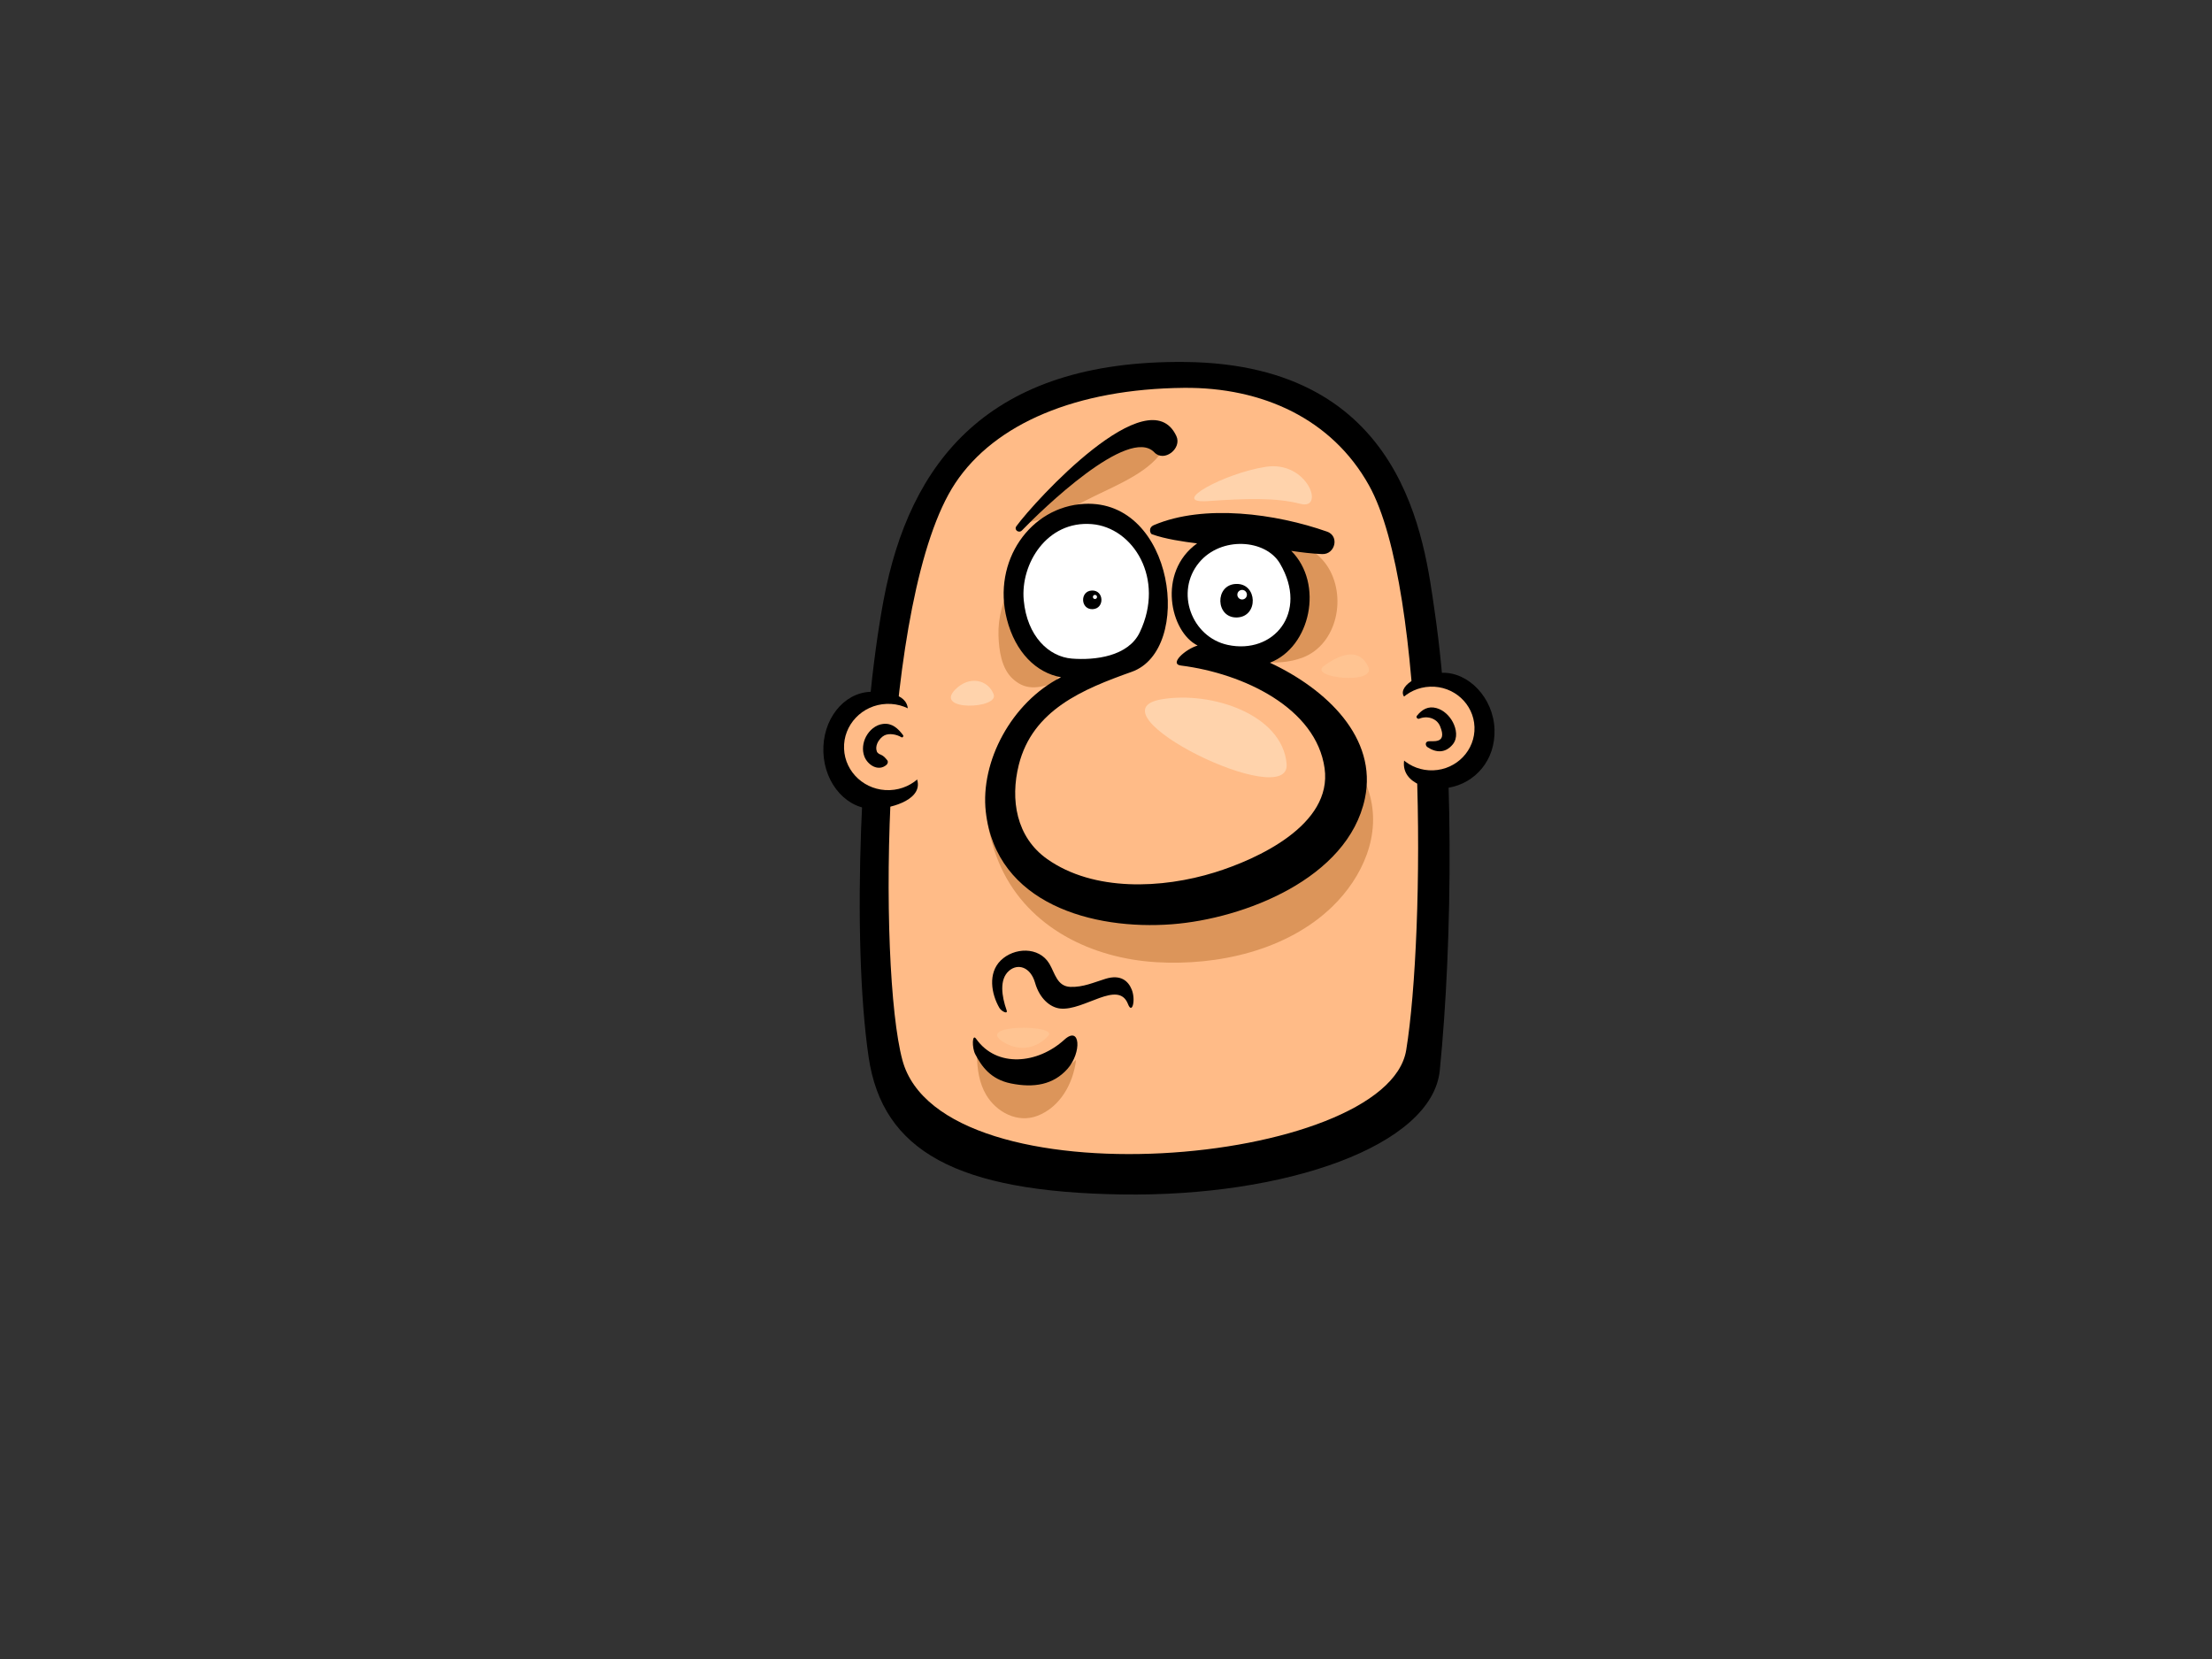 <?xml version="1.0" encoding="utf-8"?>
<!-- Generator: Adobe Illustrator 17.0.0, SVG Export Plug-In . SVG Version: 6.00 Build 0)  -->
<!DOCTYPE svg PUBLIC "-//W3C//DTD SVG 1.1//EN" "http://www.w3.org/Graphics/SVG/1.1/DTD/svg11.dtd">
<svg version="1.1" id="Layer_1" xmlns="http://www.w3.org/2000/svg" xmlns:xlink="http://www.w3.org/1999/xlink" x="0px" y="0px"
	 width="800px" height="600px" viewBox="0 0 800 600" enable-background="new 0 0 800 600" xml:space="preserve">
<rect x="0" y="0" width="800" height="600" fill="#333333" stroke="none"/>
<g>
	<path d="M405.595,431.988c59.359,0.928,112.38-17.578,115.118-44.845c4.67-46.519,5.398-116.479-1.821-165.858
		c-3.724-25.471-10.469-89.515-90.194-90.371c-71.602-0.769-99.807,36.614-109.108,85.962
		c-8.261,43.821-11.703,122.738-5.444,165.41C319.156,416.45,346.251,431.058,405.595,431.988z"/>
	<path fill="#FFBB87" d="M345.501,174.718c14.34-21.578,43.878-34.06,82.598-34.444c28.477-0.281,53.65,11.254,67.031,35.292
		c21.018,37.754,20.321,162.127,13.444,204.219c-6.875,42.094-168.092,56.171-182.21,3.612
		C317.501,350.405,318.542,215.278,345.501,174.718z"/>
	<path fill="#DC955A" d="M370.45,389.7c-6.319-0.378-13.875-2.968-17.113-7.955c0.058,4.965,0.843,10.028,3.293,14.181
		c3.682,6.253,11.345,10.426,18.619,7.606c8.126-3.144,12.889-11.565,13.928-20.25C384.541,387.742,377.875,390.146,370.45,389.7z"
		/>
	<path fill="#DC955A" d="M479.246,261.919c2.556,3.898,4.414,8.211,5.169,12.953c2.412,15.185-4.62,29.068-15.998,38.84
		c-15.717,13.494-42.016,15.555-61.588,12.474c-18.797-2.956-39.672-12.722-43.196-33.507c-1.929-11.387-0.281-25.555,7.522-34.602
		c1.819-2.113,3.846-3.934,6.001-5.586c-21.565,11.59-25.322,39.019-15.121,61.208c10.075,21.903,32.915,32.92,56.212,34.298
		c22.142,1.308,47.202-4.223,63.595-20.103c10.903-10.557,17.983-26.128,13.269-41.344
		C492.132,276.928,486.333,268.828,479.246,261.919z"/>
	<path fill="#DC955A" d="M420.922,161.945c3.377-7.2-5.656-6.433-9.691-4.961c-4.607,1.679-8.976,3.931-13.184,6.438
		c-2.148,1.282-4.331,2.556-6.499,3.858c-0.08,0.25-0.227,0.495-0.507,0.698c-4.395,3.187-8.367,6.783-12.089,10.631
		c-2.567,3.075-5.068,6.235-7.981,8.961c-0.44,0.525-0.873,1.058-1.308,1.587c8.983-0.807,18.852-6.107,26.559-9.921
		C403.744,175.514,417.095,170.114,420.922,161.945z"/>
	<path fill="#DC955A" d="M471.034,237.856c12.72-4.779,16.257-22.503,8.818-33.412c-7.504-11-27.961-14.589-37.627-4.183
		c-9.186,9.886-7.708,25.22-1.094,36.021C450.422,238.99,461.694,241.363,471.034,237.856z"/>
	<path fill="#DC955A" d="M382.496,246.873c-0.523-0.708-0.243-2.04,0.934-2.161c13.962-1.447,25.865-17.467,24.925-31.19
		c-1.037-15.149-16.926-26.385-30.383-16.476c-10.021,7.378-17.257,20.164-16.858,32.81c0.167,5.278,1.044,11.944,5.235,15.719
		C371.789,250.477,376.754,248.244,382.496,246.873z"/>
	<path d="M459.274,239.674c14.697-5.629,19.598-28.562,7.722-40.453c3.717,0.563,7.441,1.018,11.198,1.167
		c4.647,0.186,6.335-6.502,1.766-8.112c-18.491-6.505-44.416-10.076-62.593-2.381c-2.23,0.942-1.348,3.107-0.79,3.31
		c4.854,1.757,11.388,2.702,16.374,3.32c-14.582,10.477-9.713,32.09,0.191,36.941c-4.384,1.27-10.454,6.679-6.01,7.239
		c22.632,2.855,48.888,15.359,51.927,37.166c2.861,20.526-24.396,32.89-39.781,37.66c-18.905,5.864-43.713,7.052-60.547-4.844
		c-11.236-7.933-13.402-21.55-10.278-34.038c4.988-19.932,23.203-27.401,40.882-33.689c22.388-7.963,15.48-62.417-17.203-60.733
		c-19.502,1.005-33.376,20.722-27.975,41.747c3.075,11.98,10.654,19.364,19.573,20.951c-17.906,9.093-29.255,30.53-27.207,48.653
		c3.768,33.333,38.749,42.875,67.334,40.69c26.013-1.985,63.638-16.503,69.769-45.454
		C498.273,266.881,479.817,249.264,459.274,239.674z"/>
	<path fill="#FFFFFF" d="M444.005,233.235c-13.053-2.826-19.15-19.168-10.322-29.792c7.967-9.584,24.052-8.451,29.232,0.357
		C473.392,221.613,460.541,236.817,444.005,233.235z"/>
	<path fill="#FFFFFF" d="M370.245,217.042c-1.203-13.125,8.397-28.808,24.61-27.491c14.992,1.215,26.592,19.732,17.37,39.112
		c-4.18,8.785-16.266,10.181-24.552,9.528C379.386,237.539,371.449,230.168,370.245,217.042z"/>
	<path d="M409.296,357.871c-1.212-3.001-3.92-5.57-9.422-3.886c-4.278,1.308-8.12,3.095-12.734,2.939
		c-4.853-0.167-5.596-4.967-7.609-8.35c-3.786-6.365-12.835-5.93-17.627-1.19c-4.647,4.595-3.407,12.021-0.471,17.116
		c0.721,1.255,3.192,2.486,2.625,0.879c-1.795-5.096-2.686-11.134,0.829-14.245c3.195-2.825,7.813-1.47,9.472,4.337
		c1.636,5.727,5.491,8.887,9.049,9.278c8.662,0.946,21.096-10.594,24.56-1.584C409.452,367.022,410.828,361.671,409.296,357.871z"/>
	<path d="M394.913,213.573c-4.417,0.163-4.174,6.902,0.24,6.739C399.575,220.149,399.331,213.411,394.913,213.573z"/>
	<path d="M447.029,211.191c-7.814,0.289-7.447,12.411,0.372,12.122C455.216,223.025,454.845,210.902,447.029,211.191z"/>
	<path d="M425.462,157.74c-9.985-21.644-51.252,23.475-57.866,32.556c-0.98,1.346,0.896,2.691,2.001,1.541
		c7.101-7.385,38.599-37.949,47.872-28.247C421.05,167.334,427.519,162.198,425.462,157.74z"/>
	<path d="M384.926,376.03c-9.575,8.728-24.406,10.291-31.907-0.343c-1.444-2.05-1.552,3.219-0.3,5.596
		c2.274,4.311,5.462,9.045,12.882,10.555c8.296,1.688,15.357,0.495,20.475-5.276C391.265,380.705,390.771,370.7,384.926,376.03z"/>
	<g>
		<path d="M540.507,263.715c0.419,11.334-7.113,19.534-16.526,21.161c-8.448,1.459-18.105-2.504-15.94-10.898
			c-1.232-2.686-1.983-5.738-2.102-8.985c-0.166-4.496,0.896-8.697,2.838-12.156c-4.386-2.832,1.719-9.218,12.806-9.52
			C531.128,243.06,540.088,252.378,540.507,263.715z"/>
		<path fill="#FFBB87" d="M533.266,262.901c0.309,8.351-6.374,15.382-14.928,15.697c-8.549,0.315-15.733-6.2-16.041-14.552
			c-0.309-8.356,6.374-15.38,14.924-15.697C525.775,248.034,532.957,254.546,533.266,262.901z"/>
		<path d="M297.786,272.035c0.432,11.695,8.764,20.874,18.613,20.512c6.619-0.245,18.085-3.698,15.08-11.217
			c1.383-3.156,2.109-6.782,1.967-10.613c-0.184-4.982-2.599-9.526-5.156-13.05c0.829-6.706-7.805-7.673-13.454-7.465
			C304.986,250.566,297.353,260.344,297.786,272.035z"/>
		
			<ellipse transform="matrix(-0.999 0.037 -0.037 -0.999 652.046 528.069)" fill="#FFBB87" cx="321.146" cy="270.056" rx="15.984" ry="15.61"/>
		<path d="M326.619,265.895c-1.818-2.421-3.953-4.476-7.27-4.075c-2.697,0.323-4.903,2.268-6.141,4.595
			c-1.144,2.155-1.479,4.86-0.6,7.161c1.194,3.12,5.065,5.565,7.978,3.065c0.49-0.419,0.719-1.194,0.262-1.737
			c-0.783-0.929-1.214-1.477-2.247-1.94c-0.117-0.051-0.867-0.409-0.693-0.289c-0.105-0.073-0.689-0.672-0.478-0.405
			c-0.327-0.417-0.182-0.208-0.299-0.491c-0.365-0.882-0.259-1.927,0.13-2.868c0.565-1.367,1.657-2.479,2.611-2.952
			c1.734-0.853,4.346-0.397,6.134,0.674C326.438,266.892,326.901,266.27,326.619,265.895z"/>
		<path d="M525.449,261.193c-1.214-2.326-3.355-4.392-5.927-5.101c-2.982-0.829-5.225,0.48-7.072,2.78
			c-0.458,0.575,0.263,1.299,0.869,1.045c2.749-1.144,6.26-0.223,7.492,2.694c2.89,6.854-3.087,5.156-4.424,5.539
			c-1.048,0.303-0.856,1.571-0.129,2.058c3.278,2.179,6.601,2.121,9.151-0.987C527.31,266.902,526.72,263.615,525.449,261.193z"/>
	</g>
	<circle fill="#FFFFFF" cx="449.231" cy="215.082" r="1.731"/>
	<circle fill="#FFFFFF" cx="396.009" cy="215.896" r="0.742"/>
	<path fill="#FFD3AC" d="M420.212,252.897c18.064-3.013,43.556,5.54,45.108,23.359C466.871,294.072,392.674,257.488,420.212,252.897
		z"/>
	<path fill="#FFC492" d="M363.127,377.009c6.219,3.663,12.132,1.785,16-2.379C382.995,370.467,351.705,370.278,363.127,377.009z"/>
	<path fill="#FFD3AC" d="M436.782,181.227c13.552-0.925,24.53-1.354,33.553,0.994c9.026,2.348,2.547-15.736-12.559-13.39
		C442.665,171.178,422.518,182.201,436.782,181.227z"/>
	<path fill="#FFD3AC" d="M345.451,249.402c5.138-5.224,11.934-3.57,13.916,1.719C361.352,256.412,337.697,257.287,345.451,249.402z"
		/>
	<path fill="#FFC492" d="M478.76,240.901c6.651-4.978,13.175-6.298,16.097,0.298C497.787,247.796,473.105,245.131,478.76,240.901z"
		/>
</g>
</svg>
